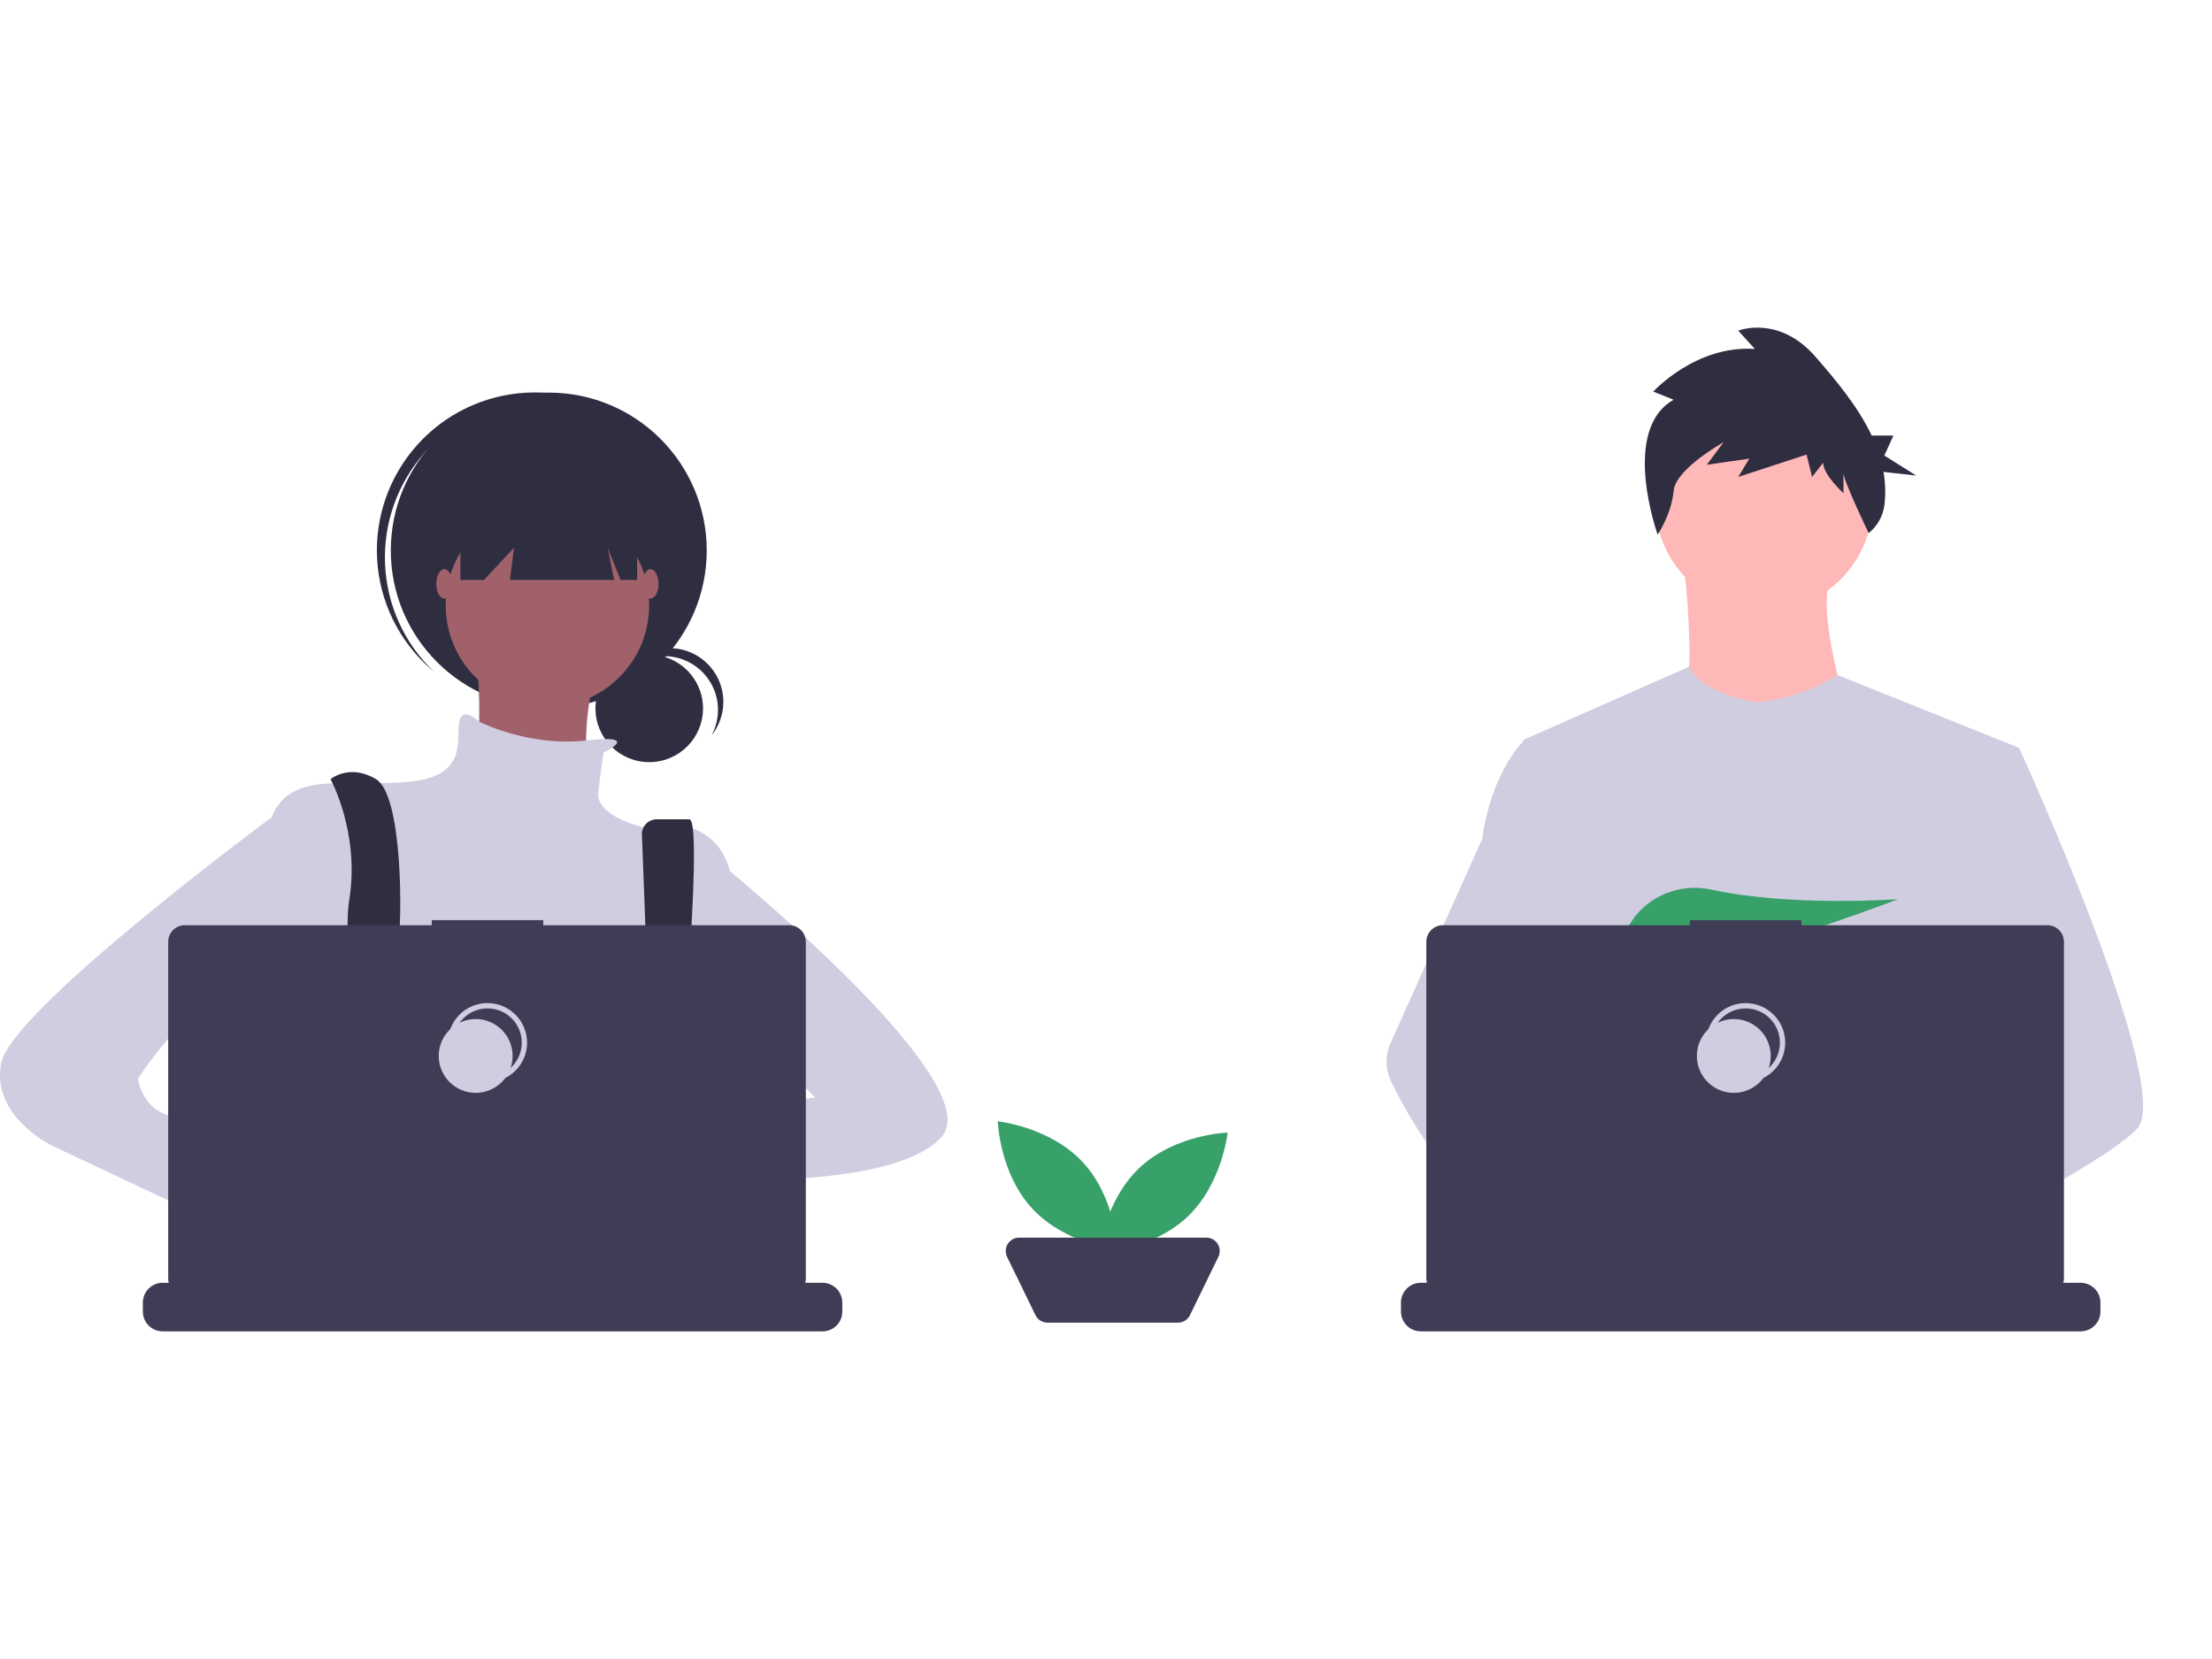 <svg width="400" height="300" viewBox="0 0 833 378" fill="none" xmlns="http://www.w3.org/2000/svg">
<g clip-path="url(#clip0)">
<path d="M407.726 314.256C420.176 327.606 420.82 347.227 420.82 347.227C420.82 347.227 401.278 345.204 388.828 331.854C376.377 318.505 375.734 298.883 375.734 298.883C375.734 298.883 395.276 300.906 407.726 314.256Z" fill="#38A169"/>
<path d="M446.921 335.094C433.561 347.534 413.925 348.177 413.925 348.177C413.925 348.177 415.949 328.65 429.309 316.209C442.669 303.768 462.305 303.125 462.305 303.125C462.305 303.125 460.281 322.653 446.921 335.094Z" fill="#38A169"/>
<path d="M443.6 374.716H394.462C393.519 374.716 392.596 374.451 391.796 373.951C390.997 373.452 390.355 372.738 389.942 371.89L379.244 349.915C378.871 349.15 378.699 348.302 378.744 347.452C378.79 346.601 379.05 345.777 379.502 345.055C379.954 344.333 380.582 343.738 381.328 343.325C382.073 342.913 382.911 342.696 383.763 342.696H454.299C455.151 342.696 455.989 342.913 456.735 343.325C457.48 343.738 458.108 344.333 458.56 345.055C459.012 345.777 459.273 346.601 459.318 347.452C459.363 348.302 459.191 349.15 458.819 349.915L448.12 371.89C447.708 372.738 447.065 373.452 446.266 373.951C445.467 374.451 444.543 374.716 443.6 374.716V374.716Z" fill="#3F3D56"/>
<path d="M664.279 106.715C686.876 106.715 705.194 88.41 705.194 65.83C705.194 43.251 686.876 24.946 664.279 24.946C641.682 24.946 623.364 43.251 623.364 65.83C623.364 88.41 641.682 106.715 664.279 106.715Z" fill="#FFB8B8"/>
<path d="M633.741 86.272C633.741 86.272 641.45 144.34 629.59 150.858C617.731 157.375 700.154 157.968 700.154 157.968C700.154 157.968 681.772 107.603 690.073 92.198L633.741 86.272Z" fill="#FFB8B8"/>
<path d="M760.34 158.262L753.485 189.452L738.991 255.441L738.557 259.055L733.555 300.892L730.228 328.685L727.996 347.355C714.432 354.321 704.6 359.13 704.6 359.13C704.6 359.13 703.754 354.894 702.391 349.473C692.871 352.325 675.256 357.056 660.328 358.002C665.764 364.056 668.262 369.744 664.874 373.941C654.647 386.595 612.428 360.086 597.661 350.201C597.318 352.568 597.187 354.961 597.272 357.351L585.972 348.667L587.09 328.685L588.976 294.876L591.346 252.477C590.599 250.662 589.973 248.799 589.471 246.901C586.011 234.603 581.81 210.045 578.588 189.452C575.996 172.878 574.048 158.873 573.636 155.893C573.581 155.504 573.553 155.304 573.553 155.304L636.108 127.683C640.554 137.985 661.313 141.082 661.313 141.082C678.511 139.898 691.992 130.836 691.992 130.836L760.34 158.262Z" fill="#D0CDE1"/>
<path d="M709.346 347.282C709.346 347.282 706.698 348.189 702.391 349.473C692.871 352.325 675.256 357.056 660.328 358.002C647.475 358.824 636.615 356.845 634.628 348.467C633.777 344.864 634.984 341.9 637.616 339.465C645.472 332.188 665.992 329.58 682.267 328.685C686.862 328.435 691.113 328.318 694.652 328.273C700.661 328.196 704.6 328.318 704.6 328.318L704.695 328.685L709.346 347.282Z" fill="#FFB8B8"/>
<path d="M630.242 27.158L622.592 24.097C622.592 24.097 638.587 6.5 660.842 8.03L654.583 1.145C654.583 1.145 669.883 -4.976 683.792 11.091C691.104 19.537 699.564 29.465 704.838 40.648H713.03L709.611 48.171L721.579 55.695L709.295 54.343C710.027 58.463 710.14 62.669 709.629 66.822C709.102 70.977 706.98 74.764 703.712 77.385V77.385C703.712 77.385 694.224 57.761 694.224 54.701V62.352C694.224 62.352 686.574 55.466 686.574 50.875L682.401 56.231L680.315 47.815L654.583 56.231L658.756 49.345L642.76 51.641L649.019 43.224C649.019 43.224 630.937 53.171 630.242 61.587C629.546 70.003 624.254 77.977 624.254 77.977C624.254 77.977 610.073 38.634 630.242 27.158Z" fill="#2F2E41"/>
<path d="M804.812 301.653C800.645 306.168 790.318 312.967 777.799 320.329C773.142 323.064 768.185 325.883 763.127 328.685C751.059 335.373 738.423 342.001 727.996 347.355C714.432 354.321 704.6 359.13 704.6 359.13C704.6 359.13 703.754 354.894 702.391 349.473C700.566 342.217 697.818 332.838 694.952 328.685C694.852 328.54 694.752 328.407 694.652 328.273C693.817 327.178 692.977 326.539 692.148 326.539L733.555 300.892L751.448 289.806L738.557 259.055L722.388 220.481L732.147 189.452L741.956 158.262H760.34C760.34 158.262 766.427 171.538 774.21 190.052C775.373 192.821 776.575 195.707 777.799 198.687C793.812 237.605 813.776 291.952 804.812 301.653Z" fill="#D0CDE1"/>
<path d="M664.874 373.941C654.647 386.595 612.428 360.086 597.661 350.201C594.446 348.05 592.531 346.687 592.531 346.687L606.041 328.685L610.319 322.986C610.319 322.986 614.147 325.016 619.806 328.318C620.012 328.44 620.218 328.563 620.429 328.685C625.309 331.548 631.435 335.29 637.616 339.465C646.146 345.231 654.77 351.808 660.328 358.002C665.764 364.056 668.262 369.744 664.874 373.941Z" fill="#FFB8B8"/>
<path d="M619.806 328.318C618.296 328.312 616.788 328.435 615.299 328.685C602.508 330.881 598.735 342.451 597.661 350.201C597.318 352.568 597.187 354.961 597.272 357.351L585.972 348.667L581.854 345.503C571.945 342.051 563.115 335.918 555.459 328.685C548.817 322.299 542.86 315.239 537.682 307.619C532.526 300.109 527.929 292.23 523.928 284.046C522.812 281.762 522.212 279.261 522.171 276.719C522.129 274.178 522.648 271.659 523.689 269.34L537.682 238.178L558.135 192.632C558.286 191.548 558.451 190.488 558.631 189.452C562.687 166.212 573.553 155.893 573.553 155.893H581.854L587.407 189.452L594.306 231.145L589.471 246.901L578.299 283.289L588.976 294.876L619.806 328.318Z" fill="#D0CDE1"/>
<path d="M629.201 231.178L636.298 239.451C638.935 238.949 641.688 238.359 644.524 237.696L642.486 231.178L647.47 236.988C677.513 229.604 714.752 215.249 714.752 215.249C714.752 215.249 674.549 218.194 644.531 211.641C631.249 208.742 617.584 215.321 612.134 227.766C608.966 234.999 609.464 241.266 620.699 241.266C624.496 241.202 628.282 240.846 632.023 240.202L629.201 231.178Z" fill="#38A169"/>
<path d="M790.986 367.158V370.533C790.988 371.459 790.816 372.378 790.479 373.241C790.33 373.626 790.149 373.997 789.94 374.353C789.277 375.465 788.336 376.386 787.209 377.025C786.082 377.665 784.809 378.001 783.513 378H535.056C533.761 378.001 532.487 377.665 531.36 377.025C530.234 376.386 529.293 375.465 528.63 374.353C528.42 373.997 528.24 373.626 528.09 373.241C527.754 372.378 527.582 371.459 527.584 370.533V367.158C527.584 366.178 527.777 365.207 528.152 364.301C528.528 363.395 529.078 362.572 529.772 361.878C530.466 361.185 531.29 360.635 532.196 360.26C533.103 359.884 534.075 359.692 535.056 359.692H549.378V358.118C549.378 358.077 549.386 358.037 549.401 357.999C549.417 357.961 549.44 357.927 549.469 357.898C549.498 357.869 549.532 357.846 549.57 357.831C549.608 357.815 549.648 357.807 549.689 357.807H557.162C557.203 357.807 557.243 357.815 557.281 357.831C557.319 357.846 557.353 357.869 557.382 357.898C557.411 357.927 557.434 357.961 557.45 357.999C557.465 358.037 557.473 358.077 557.473 358.118V359.692H562.141V358.118C562.141 358.077 562.149 358.037 562.165 357.999C562.181 357.961 562.204 357.927 562.232 357.898C562.261 357.869 562.296 357.846 562.334 357.831C562.371 357.815 562.412 357.807 562.453 357.807H569.925C569.966 357.807 570.007 357.815 570.045 357.831C570.082 357.846 570.117 357.869 570.146 357.898C570.175 357.927 570.198 357.961 570.213 357.999C570.229 358.037 570.237 358.077 570.237 358.118V359.692H574.911V358.118C574.911 358.077 574.919 358.037 574.934 357.999C574.95 357.961 574.973 357.927 575.002 357.898C575.031 357.869 575.065 357.846 575.103 357.831C575.141 357.815 575.181 357.807 575.222 357.807H582.695C582.735 357.807 582.776 357.815 582.814 357.831C582.852 357.846 582.886 357.869 582.915 357.898C582.944 357.927 582.967 357.961 582.983 357.999C582.998 358.037 583.006 358.077 583.006 358.118V359.692H587.674V358.118C587.674 358.077 587.682 358.037 587.698 357.999C587.713 357.961 587.736 357.927 587.765 357.898C587.794 357.869 587.829 357.846 587.867 357.831C587.904 357.815 587.945 357.807 587.986 357.807H595.458C595.499 357.807 595.54 357.815 595.577 357.831C595.615 357.846 595.65 357.869 595.679 357.898C595.708 357.927 595.731 357.961 595.746 357.999C595.762 358.037 595.77 358.077 595.77 358.118V359.692H600.438V358.118C600.438 358.077 600.446 358.037 600.461 357.999C600.477 357.961 600.5 357.927 600.529 357.898C600.558 357.869 600.592 357.846 600.63 357.831C600.668 357.815 600.709 357.807 600.749 357.807H608.222C608.263 357.807 608.303 357.815 608.341 357.831C608.379 357.846 608.413 357.869 608.442 357.898C608.471 357.927 608.494 357.961 608.51 357.999C608.526 358.037 608.534 358.077 608.533 358.118V359.692H613.207V358.118C613.207 358.077 613.215 358.037 613.231 357.999C613.246 357.961 613.269 357.927 613.298 357.898C613.327 357.869 613.362 357.846 613.399 357.831C613.437 357.815 613.478 357.807 613.519 357.807H620.991C621.032 357.807 621.073 357.815 621.11 357.831C621.148 357.846 621.183 357.869 621.212 357.898C621.241 357.927 621.263 357.961 621.279 357.999C621.295 358.037 621.303 358.077 621.303 358.118V359.692H625.971V358.118C625.971 358.077 625.979 358.037 625.994 357.999C626.01 357.961 626.033 357.927 626.062 357.898C626.091 357.869 626.125 357.846 626.163 357.831C626.201 357.815 626.241 357.807 626.282 357.807H684.815C684.856 357.807 684.896 357.815 684.934 357.831C684.972 357.846 685.006 357.869 685.035 357.898C685.064 357.927 685.087 357.961 685.103 357.999C685.119 358.037 685.127 358.077 685.127 358.118V359.692H689.8V358.118C689.8 358.077 689.808 358.037 689.824 357.999C689.839 357.961 689.862 357.927 689.891 357.898C689.92 357.869 689.955 357.846 689.992 357.831C690.03 357.815 690.071 357.807 690.112 357.807H697.584C697.667 357.808 697.745 357.841 697.804 357.899C697.862 357.957 697.895 358.036 697.896 358.118V359.692H702.564V358.118C702.564 358.077 702.572 358.037 702.587 357.999C702.603 357.961 702.626 357.927 702.655 357.898C702.684 357.869 702.718 357.846 702.756 357.831C702.794 357.815 702.834 357.807 702.875 357.807H710.348C710.389 357.807 710.429 357.815 710.467 357.831C710.505 357.846 710.539 357.869 710.568 357.898C710.597 357.927 710.62 357.961 710.636 357.999C710.651 358.037 710.659 358.077 710.659 358.118V359.692H715.327V358.118C715.327 358.077 715.335 358.037 715.351 357.999C715.367 357.961 715.39 357.927 715.419 357.898C715.448 357.869 715.482 357.846 715.52 357.831C715.558 357.815 715.598 357.807 715.639 357.807H723.111C723.152 357.807 723.193 357.815 723.231 357.831C723.269 357.846 723.303 357.869 723.332 357.898C723.361 357.927 723.384 357.961 723.399 357.999C723.415 358.037 723.423 358.077 723.423 358.118V359.692H728.097V358.118C728.097 358.077 728.105 358.037 728.12 357.999C728.136 357.961 728.159 357.927 728.188 357.898C728.217 357.869 728.251 357.846 728.289 357.831C728.327 357.815 728.367 357.807 728.408 357.807H735.881C735.962 357.808 736.04 357.841 736.098 357.9C736.155 357.958 736.187 358.037 736.187 358.118V359.692H740.86V358.118C740.86 358.077 740.868 358.037 740.884 357.999C740.9 357.961 740.922 357.927 740.951 357.898C740.98 357.869 741.015 357.846 741.053 357.831C741.09 357.815 741.131 357.807 741.172 357.807H748.644C748.685 357.807 748.726 357.815 748.764 357.831C748.801 357.846 748.836 357.869 748.865 357.898C748.894 357.927 748.917 357.961 748.932 357.999C748.948 358.037 748.956 358.077 748.956 358.118V359.692H753.624V358.118C753.624 358.077 753.632 358.037 753.648 357.999C753.663 357.961 753.686 357.927 753.715 357.898C753.744 357.869 753.778 357.846 753.816 357.831C753.854 357.815 753.895 357.807 753.936 357.807H761.408C761.449 357.807 761.489 357.815 761.527 357.831C761.565 357.846 761.599 357.869 761.628 357.898C761.657 357.927 761.68 357.961 761.696 357.999C761.712 358.037 761.72 358.077 761.72 358.118V359.692H783.513C784.495 359.692 785.467 359.884 786.373 360.26C787.28 360.635 788.104 361.185 788.798 361.878C789.492 362.572 790.042 363.395 790.417 364.301C790.793 365.207 790.986 366.178 790.986 367.158V367.158Z" fill="#3F3D56"/>
<path d="M770.98 225.035H678.373V223.127H636.381V225.035H543.391C542.569 225.035 541.754 225.197 540.994 225.511C540.234 225.826 539.544 226.287 538.962 226.868C538.38 227.449 537.919 228.139 537.604 228.899C537.289 229.658 537.127 230.472 537.127 231.294V358.007C537.127 359.668 537.787 361.26 538.962 362.434C540.137 363.608 541.73 364.267 543.391 364.267H770.98C772.642 364.267 774.235 363.608 775.41 362.434C776.584 361.26 777.244 359.668 777.244 358.007V231.294C777.244 230.472 777.082 229.658 776.768 228.899C776.453 228.139 775.991 227.449 775.41 226.868C774.828 226.287 774.137 225.826 773.377 225.511C772.617 225.197 771.803 225.035 770.98 225.035V225.035Z" fill="#3F3D56"/>
<path d="M657.368 283.173C665.05 283.173 671.278 276.95 671.278 269.273C671.278 261.597 665.05 255.374 657.368 255.374C649.686 255.374 643.458 261.597 643.458 269.273C643.458 276.95 649.686 283.173 657.368 283.173Z" stroke="#D0CDE1" stroke-width="2" stroke-miterlimit="10"/>
<path d="M652.917 288.177C660.599 288.177 666.827 281.954 666.827 274.277C666.827 266.601 660.599 260.378 652.917 260.378C645.235 260.378 639.007 266.601 639.007 274.277C639.007 281.954 645.235 288.177 652.917 288.177Z" fill="#D0CDE1"/>
<path d="M244.494 163.635C255.678 163.635 264.744 154.576 264.744 143.4C264.744 132.225 255.678 123.165 244.494 123.165C233.31 123.165 224.244 132.225 224.244 143.4C224.244 154.576 233.31 163.635 244.494 163.635Z" fill="#2F2E41"/>
<path d="M250.136 123.722C253.64 123.722 257.085 124.632 260.132 126.361C263.18 128.09 265.727 130.579 267.523 133.586C269.319 136.593 270.304 140.014 270.381 143.515C270.458 147.017 269.625 150.478 267.962 153.561C269.718 151.366 270.997 148.829 271.717 146.113C272.438 143.397 272.584 140.561 272.147 137.785C271.71 135.009 270.699 132.355 269.178 129.991C267.658 127.628 265.661 125.606 263.315 124.056C260.97 122.506 258.327 121.461 255.555 120.988C252.783 120.515 249.943 120.625 247.216 121.309C244.489 121.993 241.934 123.238 239.715 124.964C237.495 126.689 235.66 128.858 234.326 131.331C236.219 128.957 238.623 127.039 241.361 125.722C244.098 124.404 247.097 123.721 250.136 123.722V123.722Z" fill="#2F2E41"/>
<path d="M206.653 143.357C239.506 143.357 266.139 116.745 266.139 83.917C266.139 51.088 239.506 24.476 206.653 24.476C173.8 24.476 147.168 51.088 147.168 83.917C147.168 116.745 173.8 143.357 206.653 143.357Z" fill="#2F2E41"/>
<path d="M159.967 47.036C170.217 35.518 184.544 28.429 199.926 27.266C215.307 26.103 230.539 30.957 242.406 40.804C241.92 40.342 241.438 39.876 240.933 39.427C229.142 28.953 213.67 23.588 197.921 24.513C182.171 25.438 167.435 32.577 156.953 44.359C146.471 56.141 141.102 71.601 142.028 87.339C142.953 103.076 150.097 117.802 161.888 128.276C162.394 128.725 162.913 129.148 163.429 129.577C152.253 118.953 145.645 104.406 144.999 89.006C144.353 73.606 149.72 58.557 159.967 47.036V47.036Z" fill="#2F2E41"/>
<path d="M206.149 142.854C227.309 142.854 244.462 125.713 244.462 104.57C244.462 83.426 227.309 66.286 206.149 66.286C184.99 66.286 167.837 83.426 167.837 104.57C167.837 125.713 184.99 142.854 206.149 142.854Z" fill="#A0616A"/>
<path d="M178.927 116.659C178.927 116.659 183.968 163.003 175.902 168.04C167.837 173.078 222.281 180.13 222.281 180.13C222.281 180.13 214.215 129.757 234.38 116.659L178.927 116.659Z" fill="#A0616A"/>
<path d="M227.322 159.981C227.322 159.981 242.335 152.975 220.713 155.47C199.092 157.966 180.437 148.395 180.437 148.395C180.437 148.395 173.886 141.846 172.878 148.898C171.869 155.951 175.902 169.048 153.721 171.063C131.54 173.078 111.376 167.033 103.31 182.145C95.244 197.257 99.277 262.743 99.277 262.743C99.277 262.743 114.401 317.146 126.499 325.206C138.598 333.265 244.462 322.183 244.462 322.183L274.709 267.78V204.309C274.709 204.309 270.676 182.145 242.445 188.19C242.445 188.19 224.297 184.16 225.305 175.093C226.314 166.025 227.322 159.981 227.322 159.981Z" fill="#D0CDE1"/>
<path d="M130.501 363.706C131.124 360.993 131.541 359.458 131.541 359.458L131.218 357.251L127.897 334.712L126.5 325.205C138.596 320.167 141.623 296.994 141.623 296.994L142.079 296.722L144.143 295.488V295.482L151.554 291.04L151.705 290.951L154.698 292.941L160.779 296.994C168.752 302.939 177.878 307.156 187.575 309.376C197.271 311.596 207.324 311.77 217.092 309.887C221.638 309.109 226.084 307.826 230.345 306.062L245.012 301.175L245.468 301.025L245.919 301.092L254.52 302.393L254.676 302.421L255.388 302.526L253.397 316.287L250.509 336.285C258.137 340.322 264.919 347.905 270.851 357.251C272.164 359.319 273.436 361.471 274.667 363.706C276.27 366.597 277.8 369.605 279.258 372.685C279.436 373.052 279.608 373.424 279.781 373.797C280.343 375.003 280.899 376.221 281.439 377.444H127.83C128.03 376.215 128.23 375.042 128.425 373.914C128.435 373.875 128.443 373.836 128.447 373.797C128.52 373.419 128.587 373.052 128.648 372.685C129.327 369.015 129.983 365.952 130.501 363.706Z" fill="#2F2E41"/>
<path d="M124.483 170.055C124.483 170.055 135.573 190.205 131.54 215.391C127.508 240.578 143.639 303.041 143.639 303.041L155.738 300.019C155.738 300.019 147.672 247.63 149.688 235.541C151.705 223.451 151.705 176.1 141.623 170.055C131.54 164.01 124.483 170.055 124.483 170.055Z" fill="#2F2E41"/>
<path d="M241.736 190.994L245.974 302.538L254.04 307.575C254.04 307.575 265.635 185.167 259.585 185.167H247.276C246.524 185.167 245.779 185.32 245.088 185.617C244.397 185.913 243.773 186.347 243.255 186.893C242.736 187.438 242.334 188.082 242.073 188.788C241.812 189.493 241.698 190.244 241.736 190.994V190.994Z" fill="#2F2E41"/>
<path d="M149.184 300.523C151.969 300.523 154.226 298.267 154.226 295.485C154.226 292.703 151.969 290.448 149.184 290.448C146.4 290.448 144.143 292.703 144.143 295.485C144.143 298.267 146.4 300.523 149.184 300.523Z" fill="#38A169"/>
<path d="M250.007 305.56C252.791 305.56 255.048 303.305 255.048 300.523C255.048 297.741 252.791 295.485 250.007 295.485C247.223 295.485 244.966 297.741 244.966 300.523C244.966 303.305 247.223 305.56 250.007 305.56Z" fill="#38A169"/>
<path d="M173.382 56.715V94.999H182.255L193.546 82.909L192.034 94.999H231.254L228.835 82.909L233.674 94.999H239.924V56.715H173.382Z" fill="#2F2E41"/>
<path d="M167.332 102.051C169.003 102.051 170.357 99.57 170.357 96.51C170.357 93.45 169.003 90.969 167.332 90.969C165.662 90.969 164.308 93.45 164.308 96.51C164.308 99.57 165.662 102.051 167.332 102.051Z" fill="#A0616A"/>
<path d="M244.966 102.051C246.636 102.051 247.991 99.57 247.991 96.51C247.991 93.45 246.636 90.969 244.966 90.969C243.295 90.969 241.941 93.45 241.941 96.51C241.941 99.57 243.295 102.051 244.966 102.051Z" fill="#A0616A"/>
<path d="M265.635 300.019C265.635 300.019 219.76 291.455 216.736 306.567C213.711 321.68 267.651 315.131 267.651 315.131L265.635 300.019Z" fill="#A0616A"/>
<path d="M264.626 196.25C264.626 196.25 374.523 283.899 354.358 305.056C334.194 326.213 257.569 320.168 257.569 320.168L262.61 294.982L306.972 289.944L284.791 267.78L264.626 269.795V196.25Z" fill="#D0CDE1"/>
<path d="M102.302 342.333L116.417 353.415C116.417 353.415 126.499 384.646 141.623 375.579C156.746 366.512 127.508 334.273 127.508 334.273L110.368 328.228L102.302 342.333Z" fill="#A0616A"/>
<path d="M116.417 180.13L102.34 184.363C102.34 184.363 4.504 256.698 0.471 276.847C-3.562 296.996 19.627 308.079 19.627 308.079L107.343 349.385L116.417 325.206L75.08 304.049C75.08 304.049 78.105 298.004 66.006 296.996C53.907 295.989 51.891 282.892 51.891 282.892C51.891 282.892 76.088 245.615 89.195 253.675C102.302 261.735 106.335 267.78 106.335 267.78L116.417 180.13Z" fill="#D0CDE1"/>
<path d="M317.198 367.158V370.533C317.2 371.459 317.028 372.378 316.692 373.241C316.542 373.626 316.362 373.997 316.152 374.353C315.489 375.465 314.548 376.386 313.421 377.025C312.295 377.665 311.021 378.001 309.726 378H61.269C59.973 378.001 58.7 377.665 57.573 377.025C56.446 376.386 55.505 375.465 54.842 374.353C54.633 373.997 54.452 373.626 54.303 373.241C53.966 372.378 53.794 371.459 53.796 370.533V367.158C53.796 366.178 53.989 365.207 54.364 364.301C54.74 363.395 55.29 362.572 55.984 361.878C56.678 361.185 57.502 360.635 58.409 360.26C59.315 359.884 60.287 359.692 61.269 359.692H75.59V358.118C75.59 358.077 75.598 358.037 75.614 357.999C75.629 357.961 75.652 357.927 75.681 357.898C75.71 357.869 75.745 357.846 75.782 357.831C75.82 357.815 75.861 357.807 75.902 357.807H83.374C83.415 357.807 83.456 357.815 83.493 357.831C83.531 357.846 83.566 357.869 83.594 357.898C83.624 357.927 83.646 357.961 83.662 357.999C83.678 358.037 83.686 358.077 83.686 358.118V359.692H88.354V358.118C88.354 358.077 88.362 358.037 88.377 357.999C88.393 357.961 88.416 357.927 88.445 357.898C88.474 357.869 88.508 357.846 88.546 357.831C88.584 357.815 88.624 357.807 88.665 357.807H96.138C96.179 357.807 96.219 357.815 96.257 357.831C96.295 357.846 96.329 357.869 96.358 357.898C96.387 357.927 96.41 357.961 96.426 357.999C96.441 358.037 96.449 358.077 96.449 358.118V359.692H101.123V358.118C101.123 358.077 101.131 358.037 101.147 357.999C101.162 357.961 101.185 357.927 101.214 357.898C101.243 357.869 101.277 357.846 101.315 357.831C101.353 357.815 101.394 357.807 101.435 357.807H108.907C108.948 357.807 108.988 357.815 109.026 357.831C109.064 357.846 109.098 357.869 109.127 357.898C109.156 357.927 109.179 357.961 109.195 357.999C109.211 358.037 109.219 358.077 109.219 358.118V359.692H113.887V358.118C113.887 358.077 113.895 358.037 113.91 357.999C113.926 357.961 113.949 357.927 113.978 357.898C114.007 357.869 114.041 357.846 114.079 357.831C114.117 357.815 114.157 357.807 114.198 357.807H121.671C121.712 357.807 121.752 357.815 121.79 357.831C121.828 357.846 121.862 357.869 121.891 357.898C121.92 357.927 121.943 357.961 121.959 357.999C121.974 358.037 121.982 358.077 121.982 358.118V359.692H126.65V358.118C126.65 358.077 126.658 358.037 126.674 357.999C126.69 357.961 126.712 357.927 126.741 357.898C126.77 357.869 126.805 357.846 126.843 357.831C126.88 357.815 126.921 357.807 126.962 357.807H134.434C134.475 357.807 134.516 357.815 134.554 357.831C134.591 357.846 134.626 357.869 134.655 357.898C134.684 357.927 134.707 357.961 134.722 357.999C134.738 358.037 134.746 358.077 134.746 358.118V359.692H139.419V358.118C139.419 358.077 139.427 358.037 139.443 357.999C139.459 357.961 139.482 357.927 139.511 357.898C139.54 357.869 139.574 357.846 139.612 357.831C139.65 357.815 139.69 357.807 139.731 357.807H147.203C147.244 357.807 147.285 357.815 147.323 357.831C147.361 357.846 147.395 357.869 147.424 357.898C147.453 357.927 147.476 357.961 147.491 357.999C147.507 358.037 147.515 358.077 147.515 358.118V359.692H152.183V358.118C152.183 358.077 152.191 358.037 152.207 357.999C152.222 357.961 152.245 357.927 152.274 357.898C152.303 357.869 152.338 357.846 152.375 357.831C152.413 357.815 152.454 357.807 152.495 357.807H211.027C211.068 357.807 211.109 357.815 211.147 357.831C211.184 357.846 211.219 357.869 211.248 357.898C211.277 357.927 211.3 357.961 211.315 357.999C211.331 358.037 211.339 358.077 211.339 358.118V359.692H216.013V358.118C216.012 358.077 216.021 358.037 216.036 357.999C216.052 357.961 216.075 357.927 216.104 357.898C216.133 357.869 216.167 357.846 216.205 357.831C216.243 357.815 216.283 357.807 216.324 357.807H223.796C223.879 357.808 223.958 357.841 224.016 357.899C224.074 357.957 224.107 358.036 224.108 358.118V359.692H228.776V358.118C228.776 358.077 228.784 358.037 228.8 357.999C228.815 357.961 228.838 357.927 228.867 357.898C228.896 357.869 228.931 357.846 228.968 357.831C229.006 357.815 229.047 357.807 229.088 357.807H236.56C236.601 357.807 236.642 357.815 236.679 357.831C236.717 357.846 236.752 357.869 236.781 357.898C236.81 357.927 236.832 357.961 236.848 357.999C236.864 358.037 236.872 358.077 236.872 358.118V359.692H241.54V358.118C241.54 358.077 241.548 358.037 241.563 357.999C241.579 357.961 241.602 357.927 241.631 357.898C241.66 357.869 241.694 357.846 241.732 357.831C241.77 357.815 241.81 357.807 241.851 357.807H249.324C249.365 357.807 249.405 357.815 249.443 357.831C249.481 357.846 249.515 357.869 249.544 357.898C249.573 357.927 249.596 357.961 249.612 357.999C249.627 358.037 249.635 358.077 249.635 358.118V359.692H254.309V358.118C254.309 358.077 254.317 358.037 254.333 357.999C254.348 357.961 254.371 357.927 254.4 357.898C254.429 357.869 254.464 357.846 254.501 357.831C254.539 357.815 254.58 357.807 254.621 357.807H262.093C262.175 357.808 262.253 357.841 262.31 357.9C262.368 357.958 262.399 358.037 262.399 358.118V359.692H267.073V358.118C267.073 358.077 267.081 358.037 267.096 357.999C267.112 357.961 267.135 357.927 267.164 357.898C267.193 357.869 267.227 357.846 267.265 357.831C267.303 357.815 267.343 357.807 267.384 357.807H274.857C274.898 357.807 274.938 357.815 274.976 357.831C275.014 357.846 275.048 357.869 275.077 357.898C275.106 357.927 275.129 357.961 275.145 357.999C275.16 358.037 275.168 358.077 275.168 358.118V359.692H279.836V358.118C279.836 358.077 279.844 358.037 279.86 357.999C279.876 357.961 279.899 357.927 279.927 357.898C279.956 357.869 279.991 357.846 280.029 357.831C280.066 357.815 280.107 357.807 280.148 357.807H287.62C287.661 357.807 287.702 357.815 287.74 357.831C287.777 357.846 287.812 357.869 287.841 357.898C287.87 357.927 287.893 357.961 287.908 357.999C287.924 358.037 287.932 358.077 287.932 358.118V359.692H309.726C310.707 359.692 311.679 359.884 312.586 360.26C313.492 360.635 314.316 361.185 315.01 361.878C315.704 362.572 316.254 363.395 316.63 364.301C317.005 365.207 317.198 366.178 317.198 367.158V367.158Z" fill="#3F3D56"/>
<path d="M297.192 225.032H204.584V223.125H162.592V225.032H69.603C67.941 225.032 66.348 225.692 65.173 226.865C63.998 228.039 63.339 229.631 63.339 231.292V358.005C63.339 359.665 63.998 361.257 65.173 362.431C66.348 363.605 67.941 364.264 69.603 364.264H297.192C298.853 364.264 300.446 363.605 301.621 362.431C302.796 361.257 303.456 359.665 303.456 358.005V231.292C303.456 229.631 302.796 228.039 301.621 226.865C300.446 225.692 298.853 225.032 297.192 225.032V225.032Z" fill="#3F3D56"/>
<path d="M183.579 283.17C191.262 283.17 197.489 276.947 197.489 269.271C197.489 261.594 191.262 255.371 183.579 255.371C175.897 255.371 169.67 261.594 169.67 269.271C169.67 276.947 175.897 283.17 183.579 283.17Z" stroke="#D0CDE1" stroke-width="2" stroke-miterlimit="10"/>
<path d="M179.128 288.174C186.81 288.174 193.038 281.951 193.038 274.275C193.038 266.598 186.81 260.375 179.128 260.375C171.446 260.375 165.218 266.598 165.218 274.275C165.218 281.951 171.446 288.174 179.128 288.174Z" fill="#D0CDE1"/>
</g>
<defs>
<clipPath id="clip0">
<rect width="833" height="378" fill="white"/>
</clipPath>
</defs>
</svg>
